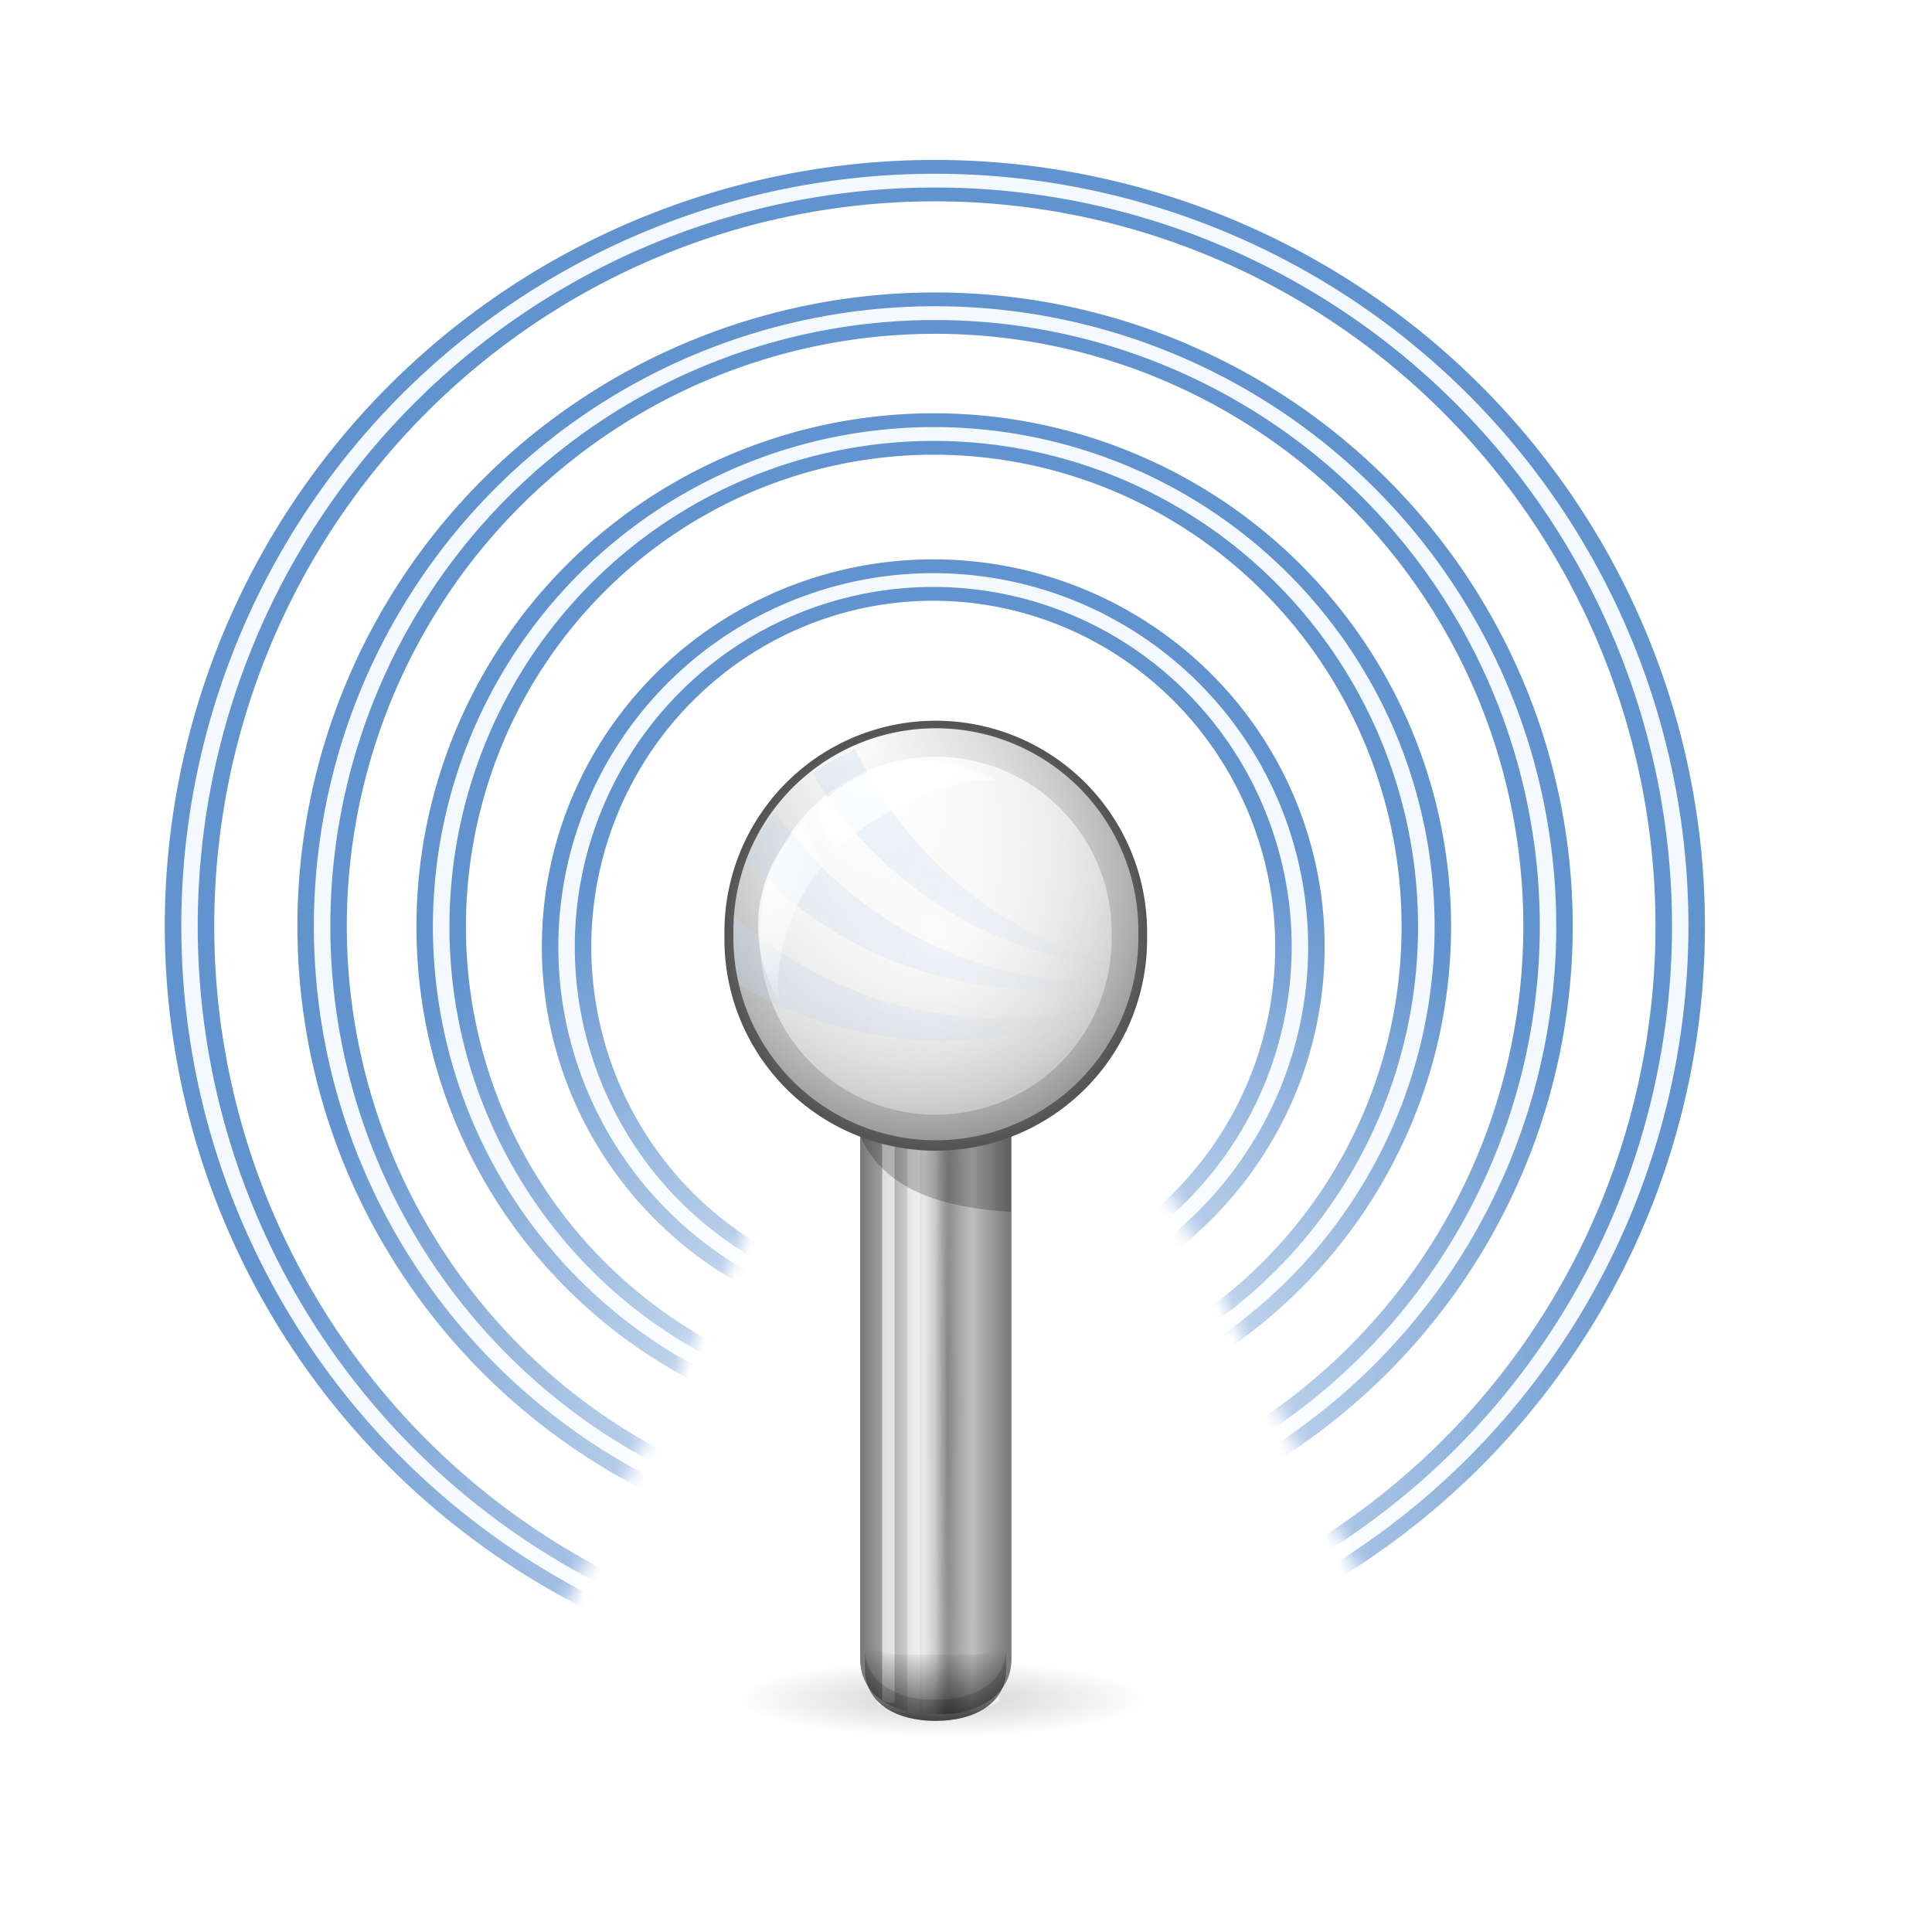 <?xml version="1.0" encoding="UTF-8" standalone="no"?>
<!-- Created with Inkscape (http://www.inkscape.org/) -->
<svg
   xmlns:dc="http://purl.org/dc/elements/1.1/"
   xmlns:cc="http://web.resource.org/cc/"
   xmlns:rdf="http://www.w3.org/1999/02/22-rdf-syntax-ns#"
   xmlns:svg="http://www.w3.org/2000/svg"
   xmlns="http://www.w3.org/2000/svg"
   xmlns:xlink="http://www.w3.org/1999/xlink"
   xmlns:sodipodi="http://sodipodi.sourceforge.net/DTD/sodipodi-0.dtd"
   xmlns:inkscape="http://www.inkscape.org/namespaces/inkscape"
   width="128"
   height="128"
   id="svg2"
   sodipodi:version="0.32"
   inkscape:version="0.45.1"
   version="1.0"
   sodipodi:docname="network-wireless.svgz"
   sodipodi:docbase="/home/david/oxygen/trunk/scalable/devices"
   inkscape:output_extension="org.inkscape.output.svgz.inkscape"
   inkscape:export-filename="/home/david/network-wireless.png"
   inkscape:export-xdpi="11.25"
   inkscape:export-ydpi="11.25">
  <defs
     id="defs4">
    <linearGradient
       inkscape:collect="always"
       id="linearGradient3525">
      <stop
         style="stop-color:#000000;stop-opacity:1;"
         offset="0"
         id="stop3527" />
      <stop
         style="stop-color:#000000;stop-opacity:0;"
         offset="1"
         id="stop3529" />
    </linearGradient>
    <linearGradient
       inkscape:collect="always"
       id="linearGradient4513">
      <stop
         style="stop-color:#c8d9ef;stop-opacity:1"
         offset="0"
         id="stop4515" />
      <stop
         style="stop-color:#a4c0e4;stop-opacity:0;"
         offset="1"
         id="stop4517" />
    </linearGradient>
    <linearGradient
       id="linearGradient4396">
      <stop
         style="stop-color:#000000;stop-opacity:0"
         offset="0"
         id="stop4398" />
      <stop
         id="stop4404"
         offset="0.321"
         style="stop-color:#ffffff;stop-opacity:1;" />
      <stop
         style="stop-color:#ffffff;stop-opacity:1"
         offset="1"
         id="stop4400" />
    </linearGradient>
    <linearGradient
       id="linearGradient3904"
       inkscape:collect="always">
      <stop
         id="stop3906"
         offset="0"
         style="stop-color:#ffffff;stop-opacity:1" />
      <stop
         id="stop3908"
         offset="1"
         style="stop-color:#ffffff;stop-opacity:0" />
    </linearGradient>
    <linearGradient
       inkscape:collect="always"
       id="linearGradient3447">
      <stop
         style="stop-color:#000000;stop-opacity:1;"
         offset="0"
         id="stop3449" />
      <stop
         style="stop-color:#000000;stop-opacity:0;"
         offset="1"
         id="stop3451" />
    </linearGradient>
    <linearGradient
       inkscape:collect="always"
       id="linearGradient3267">
      <stop
         style="stop-color:#ffaa00;stop-opacity:0"
         offset="0"
         id="stop3269" />
      <stop
         style="stop-color:#ffaa00;stop-opacity:1"
         offset="1"
         id="stop3271" />
    </linearGradient>
    <linearGradient
       inkscape:collect="always"
       id="linearGradient3231">
      <stop
         style="stop-color:#ffff00;stop-opacity:1;"
         offset="0"
         id="stop3233" />
      <stop
         style="stop-color:#ffff00;stop-opacity:0;"
         offset="1"
         id="stop3235" />
    </linearGradient>
    <linearGradient
       inkscape:collect="always"
       id="linearGradient4281">
      <stop
         style="stop-color:#ffeb55;stop-opacity:1"
         offset="0"
         id="stop4283" />
      <stop
         style="stop-color:#ffd500;stop-opacity:0.302"
         offset="1"
         id="stop4285" />
    </linearGradient>
    <linearGradient
       inkscape:collect="always"
       id="linearGradient4197">
      <stop
         style="stop-color:#ffbf00;stop-opacity:0"
         offset="0"
         id="stop4199" />
      <stop
         style="stop-color:#ffbf00;stop-opacity:1"
         offset="1"
         id="stop4201" />
    </linearGradient>
    <linearGradient
       inkscape:collect="always"
       id="linearGradient4159">
      <stop
         style="stop-color:#ffaa00;stop-opacity:1"
         offset="0"
         id="stop4161" />
      <stop
         style="stop-color:#ffff00;stop-opacity:0"
         offset="1"
         id="stop4163" />
    </linearGradient>
    <linearGradient
       id="linearGradient4035"
       inkscape:collect="always">
      <stop
         id="stop4037"
         offset="0"
         style="stop-color:#ff7e00;stop-opacity:1" />
      <stop
         id="stop4039"
         offset="1"
         style="stop-color:#a4c0e4;stop-opacity:0" />
    </linearGradient>
    <linearGradient
       inkscape:collect="always"
       id="linearGradient3919">
      <stop
         style="stop-color:#ffffff;stop-opacity:1;"
         offset="0"
         id="stop3921" />
      <stop
         style="stop-color:#ffffff;stop-opacity:0;"
         offset="1"
         id="stop3923" />
    </linearGradient>
    <linearGradient
       inkscape:collect="always"
       id="linearGradient3903">
      <stop
         style="stop-color:#fbfbfb;stop-opacity:1"
         offset="0"
         id="stop3905" />
      <stop
         style="stop-color:#eeeeee;stop-opacity:0;"
         offset="1"
         id="stop3907" />
    </linearGradient>
    <linearGradient
       inkscape:collect="always"
       id="linearGradient3751">
      <stop
         style="stop-color:#eeeeee;stop-opacity:1"
         offset="0"
         id="stop3753" />
      <stop
         style="stop-color:#555555;stop-opacity:1"
         offset="1"
         id="stop3755" />
    </linearGradient>
    <linearGradient
       inkscape:collect="always"
       id="linearGradient3443">
      <stop
         style="stop-color:#000000;stop-opacity:1;"
         offset="0"
         id="stop3445" />
      <stop
         style="stop-color:#000000;stop-opacity:0;"
         offset="1"
         id="stop3447" />
    </linearGradient>
    <linearGradient
       inkscape:collect="always"
       id="linearGradient3415">
      <stop
         style="stop-color:#ffffff;stop-opacity:1;"
         offset="0"
         id="stop3417" />
      <stop
         style="stop-color:#ffffff;stop-opacity:0;"
         offset="1"
         id="stop3419" />
    </linearGradient>
    <linearGradient
       inkscape:collect="always"
       id="linearGradient3187">
      <stop
         style="stop-color:#000000;stop-opacity:1;"
         offset="0"
         id="stop3189" />
      <stop
         style="stop-color:#000000;stop-opacity:0;"
         offset="1"
         id="stop3191" />
    </linearGradient>
    <linearGradient
       id="linearGradient3177"
       inkscape:collect="always">
      <stop
         id="stop3179"
         offset="0"
         style="stop-color:#ffffff;stop-opacity:1" />
      <stop
         id="stop3181"
         offset="1"
         style="stop-color:#000000;stop-opacity:1" />
    </linearGradient>
    <linearGradient
       inkscape:collect="always"
       xlink:href="#linearGradient3177"
       id="linearGradient3183"
       gradientUnits="userSpaceOnUse"
       spreadMethod="reflect"
       x1="62"
       y1="74"
       x2="65.749"
       y2="74"
       gradientTransform="matrix(2.5,0,0,2.23,-93,-104.174)" />
    <radialGradient
       inkscape:collect="always"
       xlink:href="#linearGradient3187"
       id="radialGradient3193"
       cx="11.373"
       cy="11.166"
       fx="11.373"
       fy="11.166"
       r="3.309"
       gradientUnits="userSpaceOnUse" />
    <filter
       inkscape:collect="always"
       x="-0.191"
       width="1.382"
       y="-0.191"
       height="1.382"
       id="filter3275">
      <feGaussianBlur
         inkscape:collect="always"
         stdDeviation="0.527"
         id="feGaussianBlur3277" />
    </filter>
    <filter
       inkscape:collect="always"
       x="-0.537"
       width="2.074"
       y="-0.068"
       height="1.137"
       id="filter3393">
      <feGaussianBlur
         inkscape:collect="always"
         stdDeviation="1.567"
         id="feGaussianBlur3395" />
    </filter>
    <linearGradient
       inkscape:collect="always"
       xlink:href="#linearGradient3415"
       id="linearGradient3421"
       x1="57.812"
       y1="83.406"
       x2="61.772"
       y2="83.406"
       gradientUnits="userSpaceOnUse"
       gradientTransform="matrix(0.833,0,0,0.743,10.333,31.116)" />
    <radialGradient
       inkscape:collect="always"
       xlink:href="#linearGradient3443"
       id="radialGradient3449"
       cx="62.5"
       cy="83.484"
       fx="62.5"
       fy="83.484"
       r="1.5"
       gradientTransform="matrix(1,0,0,92.995,0,-7680.142)"
       gradientUnits="userSpaceOnUse" />
    <filter
       inkscape:collect="always"
       x="-0.391"
       width="1.782"
       y="-0.021"
       height="1.043"
       id="filter3487">
      <feGaussianBlur
         inkscape:collect="always"
         stdDeviation="0.489"
         id="feGaussianBlur3489" />
    </filter>
    <linearGradient
       inkscape:collect="always"
       xlink:href="#linearGradient3177"
       id="linearGradient3749"
       gradientUnits="userSpaceOnUse"
       gradientTransform="matrix(2.5,0,0,2.23,-93,-104.174)"
       spreadMethod="reflect"
       x1="62"
       y1="74"
       x2="65.749"
       y2="74" />
    <radialGradient
       inkscape:collect="always"
       xlink:href="#linearGradient3751"
       id="radialGradient3757"
       cx="11.373"
       cy="11.166"
       fx="11.373"
       fy="11.166"
       r="3.309"
       gradientUnits="userSpaceOnUse" />
    <filter
       inkscape:collect="always"
       x="-0.411"
       width="1.822"
       y="-0.411"
       height="1.822"
       id="filter3899">
      <feGaussianBlur
         inkscape:collect="always"
         stdDeviation="1.134"
         id="feGaussianBlur3901" />
    </filter>
    <radialGradient
       inkscape:collect="always"
       xlink:href="#linearGradient3903"
       id="radialGradient3909"
       cx="10.968"
       cy="9.986"
       fx="10.681"
       fy="9.542"
       r="3.309"
       gradientUnits="userSpaceOnUse"
       gradientTransform="matrix(2.881,4.054722e-8,-4.054722e-8,2.881,-20.839,-19.567)" />
    <radialGradient
       inkscape:collect="always"
       xlink:href="#linearGradient3919"
       id="radialGradient3925"
       cx="60.551"
       cy="32.664"
       fx="60.551"
       fy="32.664"
       r="8.469"
       gradientTransform="matrix(2.15,-1.241,0.907,1.571,-101.166,73.197)"
       gradientUnits="userSpaceOnUse" />
    <radialGradient
       inkscape:collect="always"
       xlink:href="#linearGradient4035"
       id="radialGradient4041"
       gradientUnits="userSpaceOnUse"
       gradientTransform="matrix(1.457,0,0,1.457,-4.918,-4.377)"
       cx="11.182"
       cy="10.668"
       fx="11.182"
       fy="9.758"
       r="3.309" />
    <radialGradient
       inkscape:collect="always"
       xlink:href="#linearGradient4159"
       id="radialGradient4157"
       gradientUnits="userSpaceOnUse"
       gradientTransform="matrix(1.457,0,0,1.457,-4.918,-4.377)"
       cx="11.182"
       cy="10.668"
       fx="11.182"
       fy="9.758"
       r="3.309" />
    <radialGradient
       inkscape:collect="always"
       xlink:href="#linearGradient3919"
       id="radialGradient4167"
       gradientUnits="userSpaceOnUse"
       gradientTransform="matrix(-0.68,1.178,0.861,0.497,62.261,-28.732)"
       cx="60.551"
       cy="32.664"
       fx="60.551"
       fy="32.664"
       r="8.469" />
    <radialGradient
       inkscape:collect="always"
       xlink:href="#linearGradient4197"
       id="radialGradient4203"
       cx="38.386"
       cy="48.834"
       fx="38.268"
       fy="50.596"
       r="18.41"
       gradientUnits="userSpaceOnUse"
       gradientTransform="matrix(1.706,0,0,1.706,-21.593,-39.904)" />
    <radialGradient
       inkscape:collect="always"
       xlink:href="#linearGradient4197"
       id="radialGradient4237"
       gradientUnits="userSpaceOnUse"
       gradientTransform="matrix(1.706,0,0,1.706,-21.593,-39.904)"
       cx="38.386"
       cy="48.834"
       fx="38.268"
       fy="50.596"
       r="18.41" />
    <radialGradient
       inkscape:collect="always"
       xlink:href="#linearGradient4197"
       id="radialGradient4243"
       gradientUnits="userSpaceOnUse"
       gradientTransform="matrix(1.706,0,0,1.706,-21.593,-39.904)"
       cx="38.386"
       cy="48.834"
       fx="38.268"
       fy="50.596"
       r="18.41" />
    <radialGradient
       inkscape:collect="always"
       xlink:href="#linearGradient4197"
       id="radialGradient4249"
       gradientUnits="userSpaceOnUse"
       gradientTransform="matrix(1.706,0,0,1.706,-21.593,-39.904)"
       cx="38.386"
       cy="48.834"
       fx="38.268"
       fy="50.596"
       r="18.41" />
    <radialGradient
       inkscape:collect="always"
       xlink:href="#linearGradient4197"
       id="radialGradient4261"
       gradientUnits="userSpaceOnUse"
       gradientTransform="matrix(1.706,0,0,1.706,-21.593,-39.904)"
       cx="38.386"
       cy="48.834"
       fx="38.268"
       fy="50.596"
       r="18.41" />
    <radialGradient
       inkscape:collect="always"
       xlink:href="#linearGradient4197"
       id="radialGradient4269"
       gradientUnits="userSpaceOnUse"
       gradientTransform="matrix(1.706,0,0,1.706,-21.593,-39.904)"
       cx="38.386"
       cy="48.834"
       fx="38.268"
       fy="50.596"
       r="18.41" />
    <radialGradient
       inkscape:collect="always"
       xlink:href="#linearGradient4197"
       id="radialGradient4277"
       gradientUnits="userSpaceOnUse"
       gradientTransform="matrix(1.706,0,0,1.706,-21.593,-39.904)"
       cx="38.386"
       cy="48.834"
       fx="38.268"
       fy="50.596"
       r="18.41" />
    <radialGradient
       inkscape:collect="always"
       xlink:href="#linearGradient4281"
       id="radialGradient4287"
       cx="11.373"
       cy="10.025"
       fx="11.506"
       fy="8.434"
       r="3.309"
       gradientUnits="userSpaceOnUse"
       gradientTransform="matrix(1.161,0,0,1.161,-1.83,-1.797)" />
    <linearGradient
       inkscape:collect="always"
       xlink:href="#linearGradient3231"
       id="linearGradient3237"
       x1="62.5"
       y1="58.463"
       x2="62.5"
       y2="106.024"
       gradientUnits="userSpaceOnUse" />
    <radialGradient
       inkscape:collect="always"
       xlink:href="#linearGradient3267"
       id="radialGradient3273"
       cx="11.373"
       cy="11.166"
       fx="11.373"
       fy="11.166"
       r="3.309"
       gradientUnits="userSpaceOnUse"
       gradientTransform="matrix(1.133,0,0,1.133,-1.512,-1.484)" />
    <radialGradient
       inkscape:collect="always"
       xlink:href="#linearGradient4197"
       id="radialGradient3298"
       gradientUnits="userSpaceOnUse"
       gradientTransform="matrix(1.706,0,0,1.706,-21.593,-39.904)"
       cx="38.386"
       cy="48.834"
       fx="38.268"
       fy="50.596"
       r="18.41" />
    <radialGradient
       inkscape:collect="always"
       xlink:href="#linearGradient4197"
       id="radialGradient3306"
       gradientUnits="userSpaceOnUse"
       gradientTransform="matrix(1.706,0,0,1.706,-21.593,-39.904)"
       cx="38.386"
       cy="48.834"
       fx="38.268"
       fy="50.596"
       r="18.41" />
    <radialGradient
       inkscape:collect="always"
       xlink:href="#linearGradient4197"
       id="radialGradient3314"
       gradientUnits="userSpaceOnUse"
       gradientTransform="matrix(1.706,0,0,1.706,-21.593,-39.904)"
       cx="38.386"
       cy="48.834"
       fx="38.268"
       fy="50.596"
       r="18.41" />
    <radialGradient
       inkscape:collect="always"
       xlink:href="#linearGradient3904"
       id="radialGradient3436"
       gradientUnits="userSpaceOnUse"
       gradientTransform="matrix(2.881,4.054722e-8,-4.054722e-8,2.881,-20.839,-19.567)"
       cx="10.968"
       cy="9.986"
       fx="10.681"
       fy="9.542"
       r="3.309" />
    <radialGradient
       inkscape:collect="always"
       xlink:href="#linearGradient3903"
       id="radialGradient3438"
       gradientUnits="userSpaceOnUse"
       gradientTransform="matrix(2.881,4.054722e-8,-4.054722e-8,2.881,-20.839,-19.567)"
       cx="10.968"
       cy="9.986"
       fx="10.681"
       fy="9.542"
       r="3.309" />
    <radialGradient
       inkscape:collect="always"
       xlink:href="#linearGradient3751"
       id="radialGradient3442"
       gradientUnits="userSpaceOnUse"
       cx="11.373"
       cy="11.166"
       fx="11.373"
       fy="11.166"
       r="3.309"
       gradientTransform="matrix(4.231,0,0,4.231,20.875,21.75)" />
    <linearGradient
       inkscape:collect="always"
       xlink:href="#linearGradient3447"
       id="linearGradient3453"
       x1="62"
       y1="74.379"
       x2="62"
       y2="82.969"
       gradientUnits="userSpaceOnUse"
       gradientTransform="translate(-2,0)" />
    <filter
       inkscape:collect="always"
       id="filter3496">
      <feGaussianBlur
         inkscape:collect="always"
         stdDeviation="0.393"
         id="feGaussianBlur3498" />
    </filter>
    <filter
       inkscape:collect="always"
       x="-0.256"
       width="1.512"
       y="-0.256"
       height="1.512"
       id="filter3867">
      <feGaussianBlur
         inkscape:collect="always"
         stdDeviation="0.706"
         id="feGaussianBlur3869" />
    </filter>
    <filter
       inkscape:collect="always"
       id="filter4316">
      <feGaussianBlur
         inkscape:collect="always"
         stdDeviation="0.174"
         id="feGaussianBlur4318" />
    </filter>
    <filter
       inkscape:collect="always"
       id="filter4438">
      <feGaussianBlur
         inkscape:collect="always"
         stdDeviation="1.822"
         id="feGaussianBlur4440" />
    </filter>
    <radialGradient
       inkscape:collect="always"
       xlink:href="#linearGradient4396"
       id="radialGradient4453"
       gradientUnits="userSpaceOnUse"
       gradientTransform="matrix(1.468,-6.4349589e-3,5.7623319e-3,1.315,-29.242,-37.108)"
       cx="63.009"
       cy="101.073"
       fx="63.009"
       fy="101.073"
       r="101.5" />
    <mask
       maskUnits="userSpaceOnUse"
       id="mask4449">
      <path
         style="opacity:1;fill:url(#radialGradient4453);fill-opacity:1;stroke:none;stroke-width:3;stroke-linecap:round;stroke-linejoin:round;stroke-miterlimit:4;stroke-dasharray:none;stroke-opacity:1;filter:url(#filter4438)"
         d="M -45.594,-48 C -46.924,-48 -48,-46.924 -48,-45.594 L -11.738,123.836 C -11.738,125.167 -10.662,126.242 -9.331,126.242 L 36.262,126.242 L 36.262,108.867 L 60,60 L 68,60 L 92.323,108.867 L 92.323,126.242 L 116.916,126.242 C 118.247,126.242 119.323,125.167 119.323,123.836 L 155,-45.594 C 155,-46.924 153.924,-48 152.594,-48 L -45.594,-48 z "
         id="path4451"
         sodipodi:nodetypes="ccccccccccccccc" />
    </mask>
    <filter
       inkscape:collect="always"
       id="filter4509">
      <feGaussianBlur
         inkscape:collect="always"
         stdDeviation="0.524"
         id="feGaussianBlur4511" />
    </filter>
    <linearGradient
       inkscape:collect="always"
       xlink:href="#linearGradient4513"
       id="linearGradient4519"
       x1="51.283"
       y1="55.832"
       x2="74.029"
       y2="67.619"
       gradientUnits="userSpaceOnUse" />
    <filter
       inkscape:collect="always"
       x="-0.107"
       width="1.213"
       y="-0.184"
       height="1.367"
       id="filter4620">
      <feGaussianBlur
         inkscape:collect="always"
         stdDeviation="0.533"
         id="feGaussianBlur4622" />
    </filter>
    <filter
       inkscape:collect="always"
       id="filter3434">
      <feGaussianBlur
         inkscape:collect="always"
         stdDeviation="0.043"
         id="feGaussianBlur3436" />
    </filter>
    <filter
       inkscape:collect="always"
       id="filter3443">
      <feGaussianBlur
         inkscape:collect="always"
         stdDeviation="0.043"
         id="feGaussianBlur3445" />
    </filter>
    <filter
       inkscape:collect="always"
       id="filter3447">
      <feGaussianBlur
         inkscape:collect="always"
         stdDeviation="0.042"
         id="feGaussianBlur3449" />
    </filter>
    <filter
       inkscape:collect="always"
       id="filter3451">
      <feGaussianBlur
         inkscape:collect="always"
         stdDeviation="0.042"
         id="feGaussianBlur3453" />
    </filter>
    <filter
       inkscape:collect="always"
       x="-0.314"
       width="1.629"
       y="-0.414"
       height="1.827"
       id="filter3521">
      <feGaussianBlur
         inkscape:collect="always"
         stdDeviation="1.572"
         id="feGaussianBlur3523" />
    </filter>
    <linearGradient
       inkscape:collect="always"
       xlink:href="#linearGradient3525"
       id="linearGradient3531"
       x1="62"
       y1="115.719"
       x2="62"
       y2="108.837"
       gradientUnits="userSpaceOnUse" />
  </defs>
  <sodipodi:namedview
     id="base"
     pagecolor="#ffffff"
     bordercolor="#666666"
     borderopacity="1.0"
     gridtolerance="10000"
     guidetolerance="10"
     objecttolerance="10"
     inkscape:pageopacity="0.0"
     inkscape:pageshadow="2"
     inkscape:zoom="4.9453125"
     inkscape:cx="64"
     inkscape:cy="64"
     inkscape:document-units="px"
     inkscape:current-layer="layer1"
     width="128px"
     height="128px"
     gridempspacing="2"
     gridspacingy="4px"
     gridspacingx="4px"
     showgrid="true"
     showborder="true"
     inkscape:showpageshadow="false"
     inkscape:window-width="794"
     inkscape:window-height="746"
     inkscape:window-x="0"
     inkscape:window-y="0" />
  <g
     inkscape:label="Layer 1"
     inkscape:groupmode="layer"
     id="layer1">
    <path
       transform="matrix(4.106,0,0,0.771,15.71,103.938)"
       d="M 14.682 11.166 A 3.309 3.309 0 1 1  8.065,11.166 A 3.309 3.309 0 1 1  14.682 11.166 z"
       sodipodi:ry="3.3085623"
       sodipodi:rx="3.3085623"
       sodipodi:cy="11.166397"
       sodipodi:cx="11.373182"
       id="path3185"
       style="opacity:0.427;fill:url(#radialGradient3193);fill-opacity:1;stroke:none;stroke-width:0.602;stroke-linecap:round;stroke-linejoin:round;stroke-miterlimit:4;stroke-dasharray:none;stroke-opacity:1;filter:url(#filter3275)"
       sodipodi:type="arc" />
    <path
       style="opacity:1;fill:url(#linearGradient3183);fill-opacity:1;stroke:none;stroke-width:1;stroke-linecap:round;stroke-linejoin:round;stroke-miterlimit:4;stroke-dasharray:none;stroke-opacity:1"
       d="M 57,72.743 L 57,109.911 C 57,112.373 59.24,113.602 62,113.602 C 64.76,113.602 67,112.373 67,109.911 L 67,72.743 L 57,72.743 z "
       id="rect2162"
       sodipodi:nodetypes="ccsccc" />
    <path
       style="opacity:1;fill:#eeeeee;fill-opacity:1;stroke:none;stroke-width:1;stroke-linecap:round;stroke-linejoin:round;stroke-miterlimit:4;stroke-dasharray:none;stroke-opacity:1;filter:url(#filter3393)"
       d="M 58.625,54.409 L 58.625,108.659 C 59.59,109.137 60.742,109.378 62,109.378 C 63.367,109.378 64.616,109.098 65.625,108.534 L 65.625,54.409 L 58.625,54.409 z "
       id="path3279"
       transform="matrix(1.152,0,0,1.152,-9.413,-12.298)" />
    <path
       style="opacity:1;fill:url(#linearGradient3421);fill-opacity:1;stroke:none;stroke-width:1;stroke-linecap:round;stroke-linejoin:round;stroke-miterlimit:4;stroke-dasharray:none;stroke-opacity:1"
       d="M 58.51,72.743 L 58.51,111.885 C 58.51,112.202 58.551,112.489 58.615,112.768 C 59.218,113.142 59.955,113.367 60.776,113.488 C 60.554,113.019 60.411,112.488 60.411,111.885 L 60.411,72.743 L 58.51,72.743 z "
       id="path3397" />
    <path
       sodipodi:nodetypes="ccsccc"
       id="path3427"
       d="M 57,72.743 L 57,109.911 C 57,112.373 59.24,113.602 62,113.602 C 64.76,113.602 67,112.373 67,109.911 L 67,72.743 L 57,72.743 z "
       style="opacity:1;fill:url(#linearGradient3749);fill-opacity:1;stroke:none;stroke-width:1;stroke-linecap:round;stroke-linejoin:round;stroke-miterlimit:4;stroke-dasharray:none;stroke-opacity:1" />
    <path
       style="opacity:0.809;fill:#ffffff;fill-opacity:1;stroke:none;stroke-width:1;stroke-linecap:round;stroke-linejoin:round;stroke-miterlimit:4;stroke-dasharray:none;stroke-opacity:1;filter:url(#filter3487)"
       d="M 61,56 L 61,110.906 C 61.324,110.941 61.661,110.969 62,110.969 C 62.702,110.969 63.374,110.867 64,110.719 L 64,56 L 61,56 z "
       id="path3432"
       transform="matrix(-0.275,0,0,0.743,76.046,30.372)" />
    <path
       transform="matrix(-0.275,0,0,0.743,77.713,31.116)"
       id="path3430"
       d="M 61,56 L 61,110.906 C 61.324,110.941 61.661,110.969 62,110.969 C 62.702,110.969 63.374,110.867 64,110.719 L 64,56 L 61,56 z "
       style="opacity:0.68;fill:#ffffff;fill-opacity:1;stroke:none;stroke-width:1;stroke-linecap:round;stroke-linejoin:round;stroke-miterlimit:4;stroke-dasharray:none;stroke-opacity:1;filter:url(#filter3487)" />
    <path
       style="opacity:0.466;fill:url(#linearGradient3453);fill-opacity:1;stroke:none;stroke-width:0.602;stroke-linecap:round;stroke-linejoin:round;stroke-miterlimit:4;stroke-dasharray:none;stroke-opacity:1;filter:url(#filter3496)"
       d="M 56.281,60 C 55.331,61.13 54.558,62.42 54,63.812 L 54,66.116 C 55.948,70.977 60.543,72.494 66,72.879 L 66,60 L 56.281,60 z "
       id="path3440"
       transform="matrix(0.833,0,0,0.743,12,26.142)"
       sodipodi:nodetypes="cccccc" />
    <path
       style="opacity:0.652;fill:url(#radialGradient3449);fill-opacity:1;stroke:none;stroke-width:1;stroke-linecap:round;stroke-linejoin:round;stroke-miterlimit:4;stroke-dasharray:none;stroke-opacity:1;filter:url(#filter3487)"
       d="M 61,56 L 61,110.906 C 61.324,110.941 61.661,110.969 62,110.969 C 62.702,110.969 63.374,110.867 64,110.719 L 64,56 L 61,56 z "
       id="path3429"
       transform="matrix(1.079,0,0,0.743,-4.644,31.116)" />
    <path
       sodipodi:type="arc"
       style="opacity:1;fill:url(#radialGradient3757);fill-opacity:1;stroke:none;stroke-width:0.602;stroke-linecap:round;stroke-linejoin:round;stroke-miterlimit:4;stroke-dasharray:none;stroke-opacity:1"
       id="path2160"
       sodipodi:cx="11.373182"
       sodipodi:cy="11.166397"
       sodipodi:rx="3.3085623"
       sodipodi:ry="3.3085623"
       d="M 14.682 11.166 A 3.309 3.309 0 1 1  8.065,11.166 A 3.309 3.309 0 1 1  14.682 11.166 z"
       transform="matrix(4.231,0,0,4.231,13.875,14.75)" />
    <path
       transform="matrix(3.522,0,0,3.522,21.938,22.667)"
       d="M 14.682 11.166 A 3.309 3.309 0 1 1  8.065,11.166 A 3.309 3.309 0 1 1  14.682 11.166 z"
       sodipodi:ry="3.3085623"
       sodipodi:rx="3.3085623"
       sodipodi:cy="11.166397"
       sodipodi:cx="11.373182"
       id="path3759"
       style="opacity:1;fill:url(#radialGradient3438);fill-opacity:1;stroke:none;stroke-width:0.602;stroke-linecap:round;stroke-linejoin:round;stroke-miterlimit:4;stroke-dasharray:none;stroke-opacity:1;filter:url(#filter3899)"
       sodipodi:type="arc" />
    <path
       sodipodi:type="arc"
       style="opacity:1;fill:url(#radialGradient3436);fill-opacity:1;stroke:none;stroke-width:0.602;stroke-linecap:round;stroke-linejoin:round;stroke-miterlimit:4;stroke-dasharray:none;stroke-opacity:1;filter:url(#filter3867)"
       id="path3424"
       sodipodi:cx="11.373182"
       sodipodi:cy="11.166397"
       sodipodi:rx="3.3085623"
       sodipodi:ry="3.3085623"
       d="M 14.682 11.166 A 3.309 3.309 0 1 1  8.065,11.166 A 3.309 3.309 0 1 1  14.682 11.166 z"
       transform="matrix(4.054,0,0,4.054,15.896,16.631)" />
    <path
       style="opacity:0.382;fill:#000000;fill-opacity:1;stroke:none;stroke-width:1;stroke-linecap:round;stroke-linejoin:round;stroke-miterlimit:4;stroke-dasharray:none;stroke-opacity:1;filter:url(#filter4620)"
       d="M 56,108.75 L 56,110.75 C 56,114.062 58.688,115.719 62,115.719 C 65.312,115.719 68,114.062 68,110.75 L 68,108.75 C 68,112.062 65.312,113.719 62,113.719 C 58.688,113.719 56,112.062 56,108.75 z "
       id="path3496"
       transform="matrix(0.781,0,0,0.697,13.562,33.357)" />
    <g
       id="g4369"
       mask="url(#mask4449)">
      <g
         id="g4351"
         transform="matrix(1.518,0,0,1.518,-32.228,-32.728)">
        <path
           sodipodi:type="arc"
           style="opacity:1;fill:none;fill-opacity:1;stroke:#6193cf;stroke-width:0.374;stroke-linecap:round;stroke-linejoin:round;stroke-miterlimit:4;stroke-dasharray:none;stroke-opacity:1;filter:url(#filter3443)"
           id="path4353"
           sodipodi:cx="59.554119"
           sodipodi:cy="60.898224"
           sodipodi:rx="3.7221324"
           sodipodi:ry="4.4458804"
           d="M 63.276 60.898 A 3.722 4.446 0 1 1  55.832,60.898 A 3.722 4.446 0 1 1  63.276 60.898 z"
           transform="matrix(5.776,0,0,4.836,-282,-232.5)" />
        <path
           transform="matrix(5.776,0,0,4.836,-282,-232.5)"
           d="M 63.276 60.898 A 3.722 4.446 0 1 1  55.832,60.898 A 3.722 4.446 0 1 1  63.276 60.898 z"
           sodipodi:ry="4.4458804"
           sodipodi:rx="3.7221324"
           sodipodi:cy="60.898224"
           sodipodi:cx="59.554119"
           id="path4355"
           style="opacity:1;fill:none;fill-opacity:1;stroke:#f4f9ff;stroke-width:0.125;stroke-linecap:round;stroke-linejoin:round;stroke-miterlimit:4;stroke-dasharray:none;stroke-opacity:1"
           sodipodi:type="arc" />
      </g>
      <g
         transform="matrix(1.889,0,0,1.889,-55.137,-55.762)"
         id="g4357">
        <path
           transform="matrix(5.776,0,0,4.836,-282,-232.5)"
           d="M 63.276 60.898 A 3.722 4.446 0 1 1  55.832,60.898 A 3.722 4.446 0 1 1  63.276 60.898 z"
           sodipodi:ry="4.4458804"
           sodipodi:rx="3.7221324"
           sodipodi:cy="60.898224"
           sodipodi:cx="59.554119"
           id="path4359"
           style="opacity:1;fill:none;fill-opacity:1;stroke:#6193cf;stroke-width:0.3;stroke-linecap:round;stroke-linejoin:round;stroke-miterlimit:4;stroke-dasharray:none;stroke-opacity:1;filter:url(#filter3447)"
           sodipodi:type="arc" />
        <path
           sodipodi:type="arc"
           style="opacity:1;fill:none;fill-opacity:1;stroke:#f4f9ff;stroke-width:0.1;stroke-linecap:round;stroke-linejoin:round;stroke-miterlimit:4;stroke-dasharray:none;stroke-opacity:1"
           id="path4361"
           sodipodi:cx="59.554119"
           sodipodi:cy="60.898224"
           sodipodi:rx="3.7221324"
           sodipodi:ry="4.4458804"
           d="M 63.276 60.898 A 3.722 4.446 0 1 1  55.832,60.898 A 3.722 4.446 0 1 1  63.276 60.898 z"
           transform="matrix(5.776,0,0,4.836,-282,-232.5)" />
      </g>
      <g
         transform="matrix(1.13,0,0,1.13,-8.212,-7.337)"
         id="g4320">
        <path
           transform="matrix(5.776,0,0,4.836,-282,-232.5)"
           d="M 63.276 60.898 A 3.722 4.446 0 1 1  55.832,60.898 A 3.722 4.446 0 1 1  63.276 60.898 z"
           sodipodi:ry="4.4458804"
           sodipodi:rx="3.7221324"
           sodipodi:cy="60.898224"
           sodipodi:cx="59.554119"
           id="path4254"
           style="opacity:1;fill:none;fill-opacity:1;stroke:#6193cf;stroke-width:0.502;stroke-linecap:round;stroke-linejoin:round;stroke-miterlimit:4;stroke-dasharray:none;stroke-opacity:1;filter:url(#filter3434)"
           sodipodi:type="arc" />
        <path
           sodipodi:type="arc"
           style="opacity:1;fill:none;fill-opacity:1;stroke:#f4f9ff;stroke-width:0.167;stroke-linecap:round;stroke-linejoin:round;stroke-miterlimit:4;stroke-dasharray:none;stroke-opacity:1"
           id="path4250"
           sodipodi:cx="59.554119"
           sodipodi:cy="60.898224"
           sodipodi:rx="3.7221324"
           sodipodi:ry="4.4458804"
           d="M 63.276 60.898 A 3.722 4.446 0 1 1  55.832,60.898 A 3.722 4.446 0 1 1  63.276 60.898 z"
           transform="matrix(5.776,0,0,4.836,-282,-232.5)" />
      </g>
      <g
         id="g4363"
         transform="matrix(2.297,0,0,2.297,-80.44,-81.065)">
        <path
           sodipodi:type="arc"
           style="opacity:1;fill:none;fill-opacity:1;stroke:#6193cf;stroke-width:0.247;stroke-linecap:round;stroke-linejoin:round;stroke-miterlimit:4;stroke-dasharray:none;stroke-opacity:1;filter:url(#filter3451)"
           id="path4365"
           sodipodi:cx="59.554119"
           sodipodi:cy="60.898224"
           sodipodi:rx="3.7221324"
           sodipodi:ry="4.4458804"
           d="M 63.276 60.898 A 3.722 4.446 0 1 1  55.832,60.898 A 3.722 4.446 0 1 1  63.276 60.898 z"
           transform="matrix(5.776,0,0,4.836,-282,-232.5)" />
        <path
           transform="matrix(5.776,0,0,4.836,-282,-232.5)"
           d="M 63.276 60.898 A 3.722 4.446 0 1 1  55.832,60.898 A 3.722 4.446 0 1 1  63.276 60.898 z"
           sodipodi:ry="4.4458804"
           sodipodi:rx="3.7221324"
           sodipodi:cy="60.898224"
           sodipodi:cx="59.554119"
           id="path4367"
           style="opacity:1;fill:none;fill-opacity:1;stroke:#f4f9ff;stroke-width:0.082;stroke-linecap:round;stroke-linejoin:round;stroke-miterlimit:4;stroke-dasharray:none;stroke-opacity:1"
           sodipodi:type="arc" />
      </g>
    </g>
    <path
       style="opacity:0.573;fill:url(#linearGradient4519);fill-opacity:1.0;stroke:none;stroke-width:0.602;stroke-linecap:round;stroke-linejoin:round;stroke-miterlimit:4;stroke-dasharray:none;stroke-opacity:1;filter:url(#filter4509)"
       d="M 56.656 49.594 C 55.646 50.034 54.706 50.618 53.844 51.281 C 57.262 57.002 62.806 61.452 69.75 63.312 C 71.334 63.737 72.921 63.934 74.5 64.062 C 74.278 64.009 74.034 63.997 73.812 63.938 C 65.958 61.833 59.873 56.416 56.656 49.594 z M 51.344 53.781 C 50.597 54.759 49.989 55.838 49.531 57 C 54.383 62.259 61.312 65.563 69.031 65.562 C 70.671 65.563 72.254 65.347 73.812 65.062 C 73.584 65.068 73.355 65.125 73.125 65.125 C 64.113 65.125 56.145 60.646 51.344 53.781 z M 48.656 60.75 C 48.624 61.131 48.594 61.517 48.594 61.906 C 48.594 63.079 48.748 64.197 49.031 65.281 C 54.946 68.75 62.191 69.948 69.344 68.031 C 70.928 67.607 72.412 66.991 73.844 66.312 C 73.625 66.377 73.409 66.503 73.188 66.562 C 64.235 68.961 55.116 66.473 48.656 60.75 z "
       id="path4483" />
    <g
       id="g4528">
      <path
         sodipodi:nodetypes="cccscc"
         id="path3911"
         d="M 61.173,50.385 C 58.378,50.385 55.887,51.618 54.145,53.538 C 54.544,54.812 54.637,55.472 55.353,56.337 C 57.571,54.14 62.236,51.699 65.376,51.699 C 65.592,51.699 65.799,51.71 66.011,51.721 C 64.592,50.88 62.94,50.385 61.173,50.385 z "
         style="opacity:1;fill:url(#radialGradient3925);fill-opacity:1;stroke:none;stroke-width:0.602;stroke-linecap:round;stroke-linejoin:round;stroke-miterlimit:4;stroke-dasharray:none;stroke-opacity:1" />
      <path
         style="opacity:1;fill:url(#radialGradient4167);fill-opacity:1;stroke:none;stroke-width:0.602;stroke-linecap:round;stroke-linejoin:round;stroke-miterlimit:4;stroke-dasharray:none;stroke-opacity:1;"
         d="M 50.223,61.363 C 50.223,58.569 51.456,56.077 53.376,54.335 C 53.645,55.39 54.043,56.4 54.558,57.334 C 52.668,59.553 51.537,62.426 51.537,65.567 C 51.537,65.782 51.548,65.989 51.559,66.201 C 50.718,64.783 50.223,63.13 50.223,61.363 z "
         id="path4165" />
    </g>
    <path
       transform="matrix(0.781,0,0,0.697,13.562,33.357)"
       id="path3455"
       d="M 56,106.598 L 56,110.75 C 56,114.062 58.688,115.719 62,115.719 C 65.312,115.719 68,114.062 68,110.75 L 68,106.598 C 68,109.91 65.312,109.414 62,109.414 C 58.688,109.414 56,109.91 56,106.598 z "
       style="opacity:0.81;fill:url(#linearGradient3531);fill-opacity:1.0;stroke:none;stroke-width:1;stroke-linecap:round;stroke-linejoin:round;stroke-miterlimit:4;stroke-dasharray:none;stroke-opacity:1;filter:url(#filter3521)"
       sodipodi:nodetypes="ccsccsc" />
  </g>
</svg>

